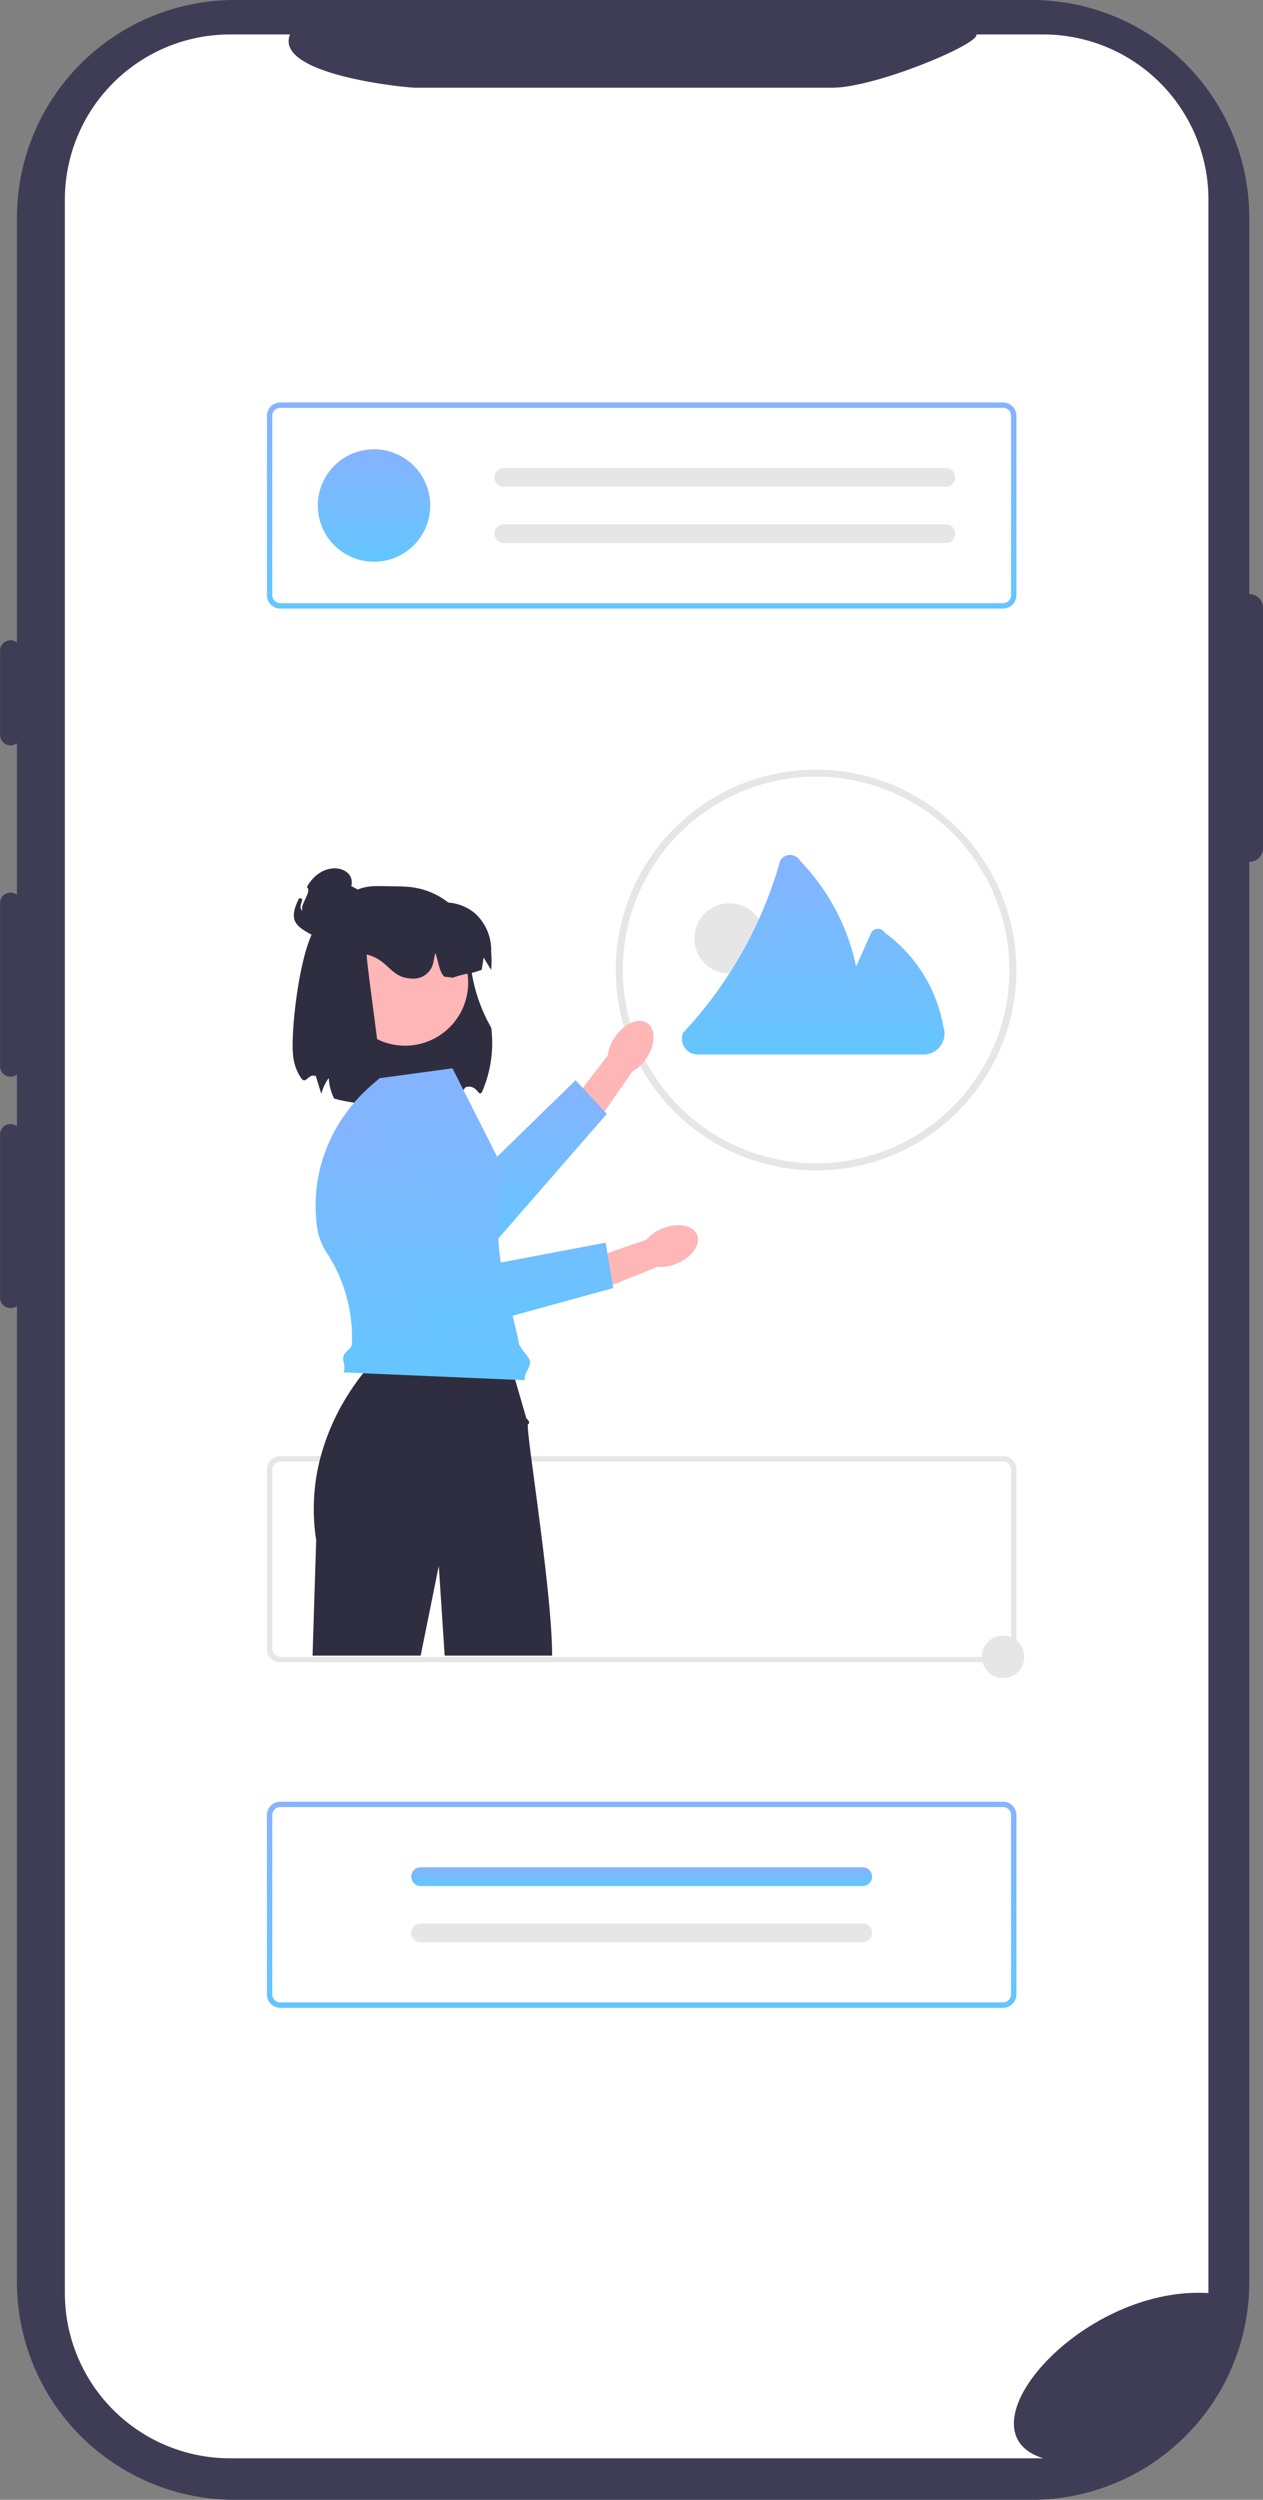 <svg xmlns="http://www.w3.org/2000/svg" xmlns:xlink="http://www.w3.org/1999/xlink" width="60.414" height="119.538" viewBox="0 0 60.414 119.538">
  <rect x="0" y="0" width="60.414" height="119.538" fill="#808080" stroke="none"/>
  <defs>
    <linearGradient id="linear-gradient" x1="0.5" x2="0.5" y2="1" gradientUnits="objectBoundingBox">
      <stop offset="0" stop-color="#86b3ff"/>
      <stop offset="1" stop-color="#64c6ff"/>
    </linearGradient>
  </defs>
  <g id="Group_10330" data-name="Group 10330" transform="translate(0 0)">
    <g id="Group_10325" data-name="Group 10325" transform="translate(0 0)">
      <path id="b" d="M138.382,28.407h0V10.414A10.414,10.414,0,0,0,127.968,0H89.847A10.414,10.414,0,0,0,79.433,10.414v98.711a10.414,10.414,0,0,0,10.414,10.414h38.121a10.414,10.414,0,0,0,10.414-10.414V41.214h0a.656.656,0,0,0,.656-.656v-11.5A.656.656,0,0,0,138.382,28.407Z" transform="translate(-78.623 0)" fill="#3f3d56"/>
      <path id="c" d="M147.771,17.713V117.818c-6.086-.374-12.111,6.6-7.9,7.9h-38.9a7.9,7.9,0,0,1-7.9-7.9V17.713a7.9,7.9,0,0,1,7.9-7.9h2.869c-.781,1.921,5.524,2.547,6.008,2.547h19.924c2.074,0,7.078-2.1,6.9-2.547h3.2a7.9,7.9,0,0,1,7.9,7.9v0Z" transform="translate(-89.968 -8.165)" fill="#fff"/>
      <path id="d" d="M185.748,423.836h-34.57a.641.641,0,0,1-.64-.64V414.62a.641.641,0,0,1,.64-.64h34.57a.641.641,0,0,1,.64.64V423.2A.641.641,0,0,1,185.748,423.836Zm-34.57-9.6a.384.384,0,0,0-.384.384V423.2a.384.384,0,0,0,.384.384h34.57a.384.384,0,0,0,.384-.384V414.62a.384.384,0,0,0-.384-.384Z" transform="translate(-137.769 -344.351)" fill="#e6e6e6"/>
      <path id="e" d="M185.748,522.094h-34.57a.641.641,0,0,1-.64-.64v-8.575a.641.641,0,0,1,.64-.64h34.57a.641.641,0,0,1,.64.64v8.575a.641.641,0,0,1-.64.64Zm-34.57-9.6a.384.384,0,0,0-.384.384v8.575a.384.384,0,0,0,.384.384h34.57a.384.384,0,0,0,.384-.384v-8.575a.384.384,0,0,0-.384-.384Z" transform="translate(-137.769 -426.083)" fill="#e6e6e6"/>
      <path id="g" d="M159.068,253.685c.039-.043.078-.084.118-.126.976-1.026,1.488-1.634,2.679-1.634.221,0,1.195.01,1.4.03a3.578,3.578,0,0,1,2.006.756,3.676,3.676,0,0,1,1.113,2.967c0,.075,0,.215.011.4a7.76,7.76,0,0,0,.93,2.619,5.855,5.855,0,0,1-.447,3.084c-.176.242-.211-.365-.752-.251-.1.022-.515.824-.627.84a12.068,12.068,0,0,1-1.749.1c-.077,0-.154,0-.234,0h0c-.277,0-.573-.01-.887-.022a13.777,13.777,0,0,1-2.481-.277h0c-.108-.024-.214-.052-.318-.081l-.019-.005-.009-.017a2.441,2.441,0,0,1-.248-.964,2.114,2.114,0,0,0-.343.711l-.013.049-.262-.848c-.365-.157-.466.418-.7.1a2.334,2.334,0,0,1-.392-1.121C157.721,258.907,158.169,254.688,159.068,253.685Z" transform="translate(-143.827 -209.553)" fill="#2f2e41"/>
      <path id="h" d="M163.509,399.019h5.171l.867-4.287.281,4.287h5.14c0-3.177-1.307-11.005-1.151-11.071s-.08-.274-.08-.274l-.838-2.878-.079-.271h-5.985a8.766,8.766,0,0,0-.95,1.049c-.1.124-.2.259-.3.4-.073.1-.148.211-.223.324a10.87,10.87,0,0,0-1.475,3.244h0q-.079.3-.14.606h0c-.036.184-.068.37-.093.561-.019.139-.035.28-.047.422a9.672,9.672,0,0,0,.075,2.366Z" transform="translate(-148.558 -319.849)" fill="#2f2e41"/>
      <ellipse id="i" cx="3.018" cy="3.018" rx="3.018" ry="3.018" transform="translate(16.359 43.968)" fill="#ffb6b6"/>
      <path id="j" d="M170.529,256.608h2.955a3.468,3.468,0,0,1,1.091-.077,2.29,2.29,0,0,1,1.234.477,2.37,2.37,0,0,1,.82,1.9,4.805,4.805,0,0,1,0,.847l-.359-.592-.095.592c-.273.07-.2.084-.476.138l-.2.038a4.831,4.831,0,0,0-.7.193l-.408-.047c-.255-.234-.3-.812-.433-1.131-.027.093-.059.256-.091.433a.961.961,0,0,1-.944.79h-.008c-1.134,0-1.133-.878-2.234-1.15-.072-.017.668,5.114.6,5.095l-2.267-1.457.293-4.831a1.227,1.227,0,0,1,1.225-1.225Z" transform="translate(-153.135 -213.373)" fill="#2f2e41"/>
      <path id="k" d="M158.421,248.315c-.544,1.112-.148,1.362.964,1.907s2.52,1.176,3.065.064-.409-2.021-1.521-2.566c.237-.922-1.353-1.345-2.125.043.265.222-.346.824-.214,1.144-.271-.219.2-.638-.147-.6l-.021,0Z" transform="translate(-144.125 -205.347)" fill="#2f2e41"/>
      <path id="l" d="M185.748,522.094h-34.57a.641.641,0,0,1-.64-.64v-8.575a.641.641,0,0,1,.64-.64h34.57a.641.641,0,0,1,.64.64v8.575a.641.641,0,0,1-.64.64Zm-34.57-9.6a.384.384,0,0,0-.384.384v8.575a.384.384,0,0,0,.384.384h34.57a.384.384,0,0,0,.384-.384v-8.575a.384.384,0,0,0-.384-.384Z" transform="translate(-137.769 -426.083)" fill="url(#linear-gradient)"/>
      <path id="m" d="M192.042,530.879a.448.448,0,1,0,0,.9h21.126a.448.448,0,0,0,.034-.9h-21.16Z" transform="translate(-171.92 -441.588)" fill="url(#linear-gradient)"/>
      <path id="n" d="M192.042,546.865a.448.448,0,1,0,0,.9h21.126a.448.448,0,0,0,.034-.9h-21.16Z" transform="translate(-171.92 -454.885)" fill="#e6e6e6"/>
      <path id="o" d="M185.748,124.279h-34.57a.641.641,0,0,1-.64-.64v-8.575a.641.641,0,0,1,.64-.64h34.57a.641.641,0,0,1,.64.64v8.575a.641.641,0,0,1-.64.64Zm-34.57-9.6a.384.384,0,0,0-.384.384v8.575a.384.384,0,0,0,.384.384h34.57a.384.384,0,0,0,.384-.384v-8.575a.384.384,0,0,0-.384-.384Z" transform="translate(-137.769 -95.178)" fill="url(#linear-gradient)"/>
      <path id="p" d="M215.692,133.063a.448.448,0,1,0,0,.9h21.126a.448.448,0,1,0,.034-.9h-21.16Z" transform="translate(-191.591 -110.683)" fill="#e6e6e6"/>
      <path id="q" d="M215.692,149.049a.448.448,0,1,0,0,.9h21.126a.448.448,0,1,0,.034-.9h-21.16Z" transform="translate(-191.591 -123.98)" fill="#e6e6e6"/>
      <ellipse id="r" cx="2.689" cy="2.689" rx="2.689" ry="2.689" transform="translate(15.202 21.484)" fill="url(#linear-gradient)"/>
      <g id="Group_10322" data-name="Group 10322" transform="translate(0 30.611)">
        <path id="Path_4157" data-name="Path 4157" d="M75.122,182a.5.5,0,0,0-.5.5v4.024a.5.5,0,0,0,1.006,0V182.5A.5.5,0,0,0,75.122,182Z" transform="translate(-74.619 -181.995)" fill="#3f3d56"/>
        <path id="Path_4158" data-name="Path 4158" d="M75.122,253.777a.5.5,0,0,0-.5.5v7.8a.5.5,0,1,0,1.006,0v-7.8A.5.5,0,0,0,75.122,253.777Z" transform="translate(-74.619 -241.703)" fill="#3f3d56"/>
        <path id="Path_4159" data-name="Path 4159" d="M75.122,319.576a.5.5,0,0,0-.5.5v7.8a.5.5,0,0,0,1.006,0v-7.8A.5.5,0,0,0,75.122,319.576Z" transform="translate(-74.619 -296.436)" fill="#3f3d56"/>
      </g>
      <ellipse id="Ellipse_75" data-name="Ellipse 75" cx="1.682" cy="1.682" rx="1.682" ry="1.682" transform="translate(33.213 43.192)" fill="#e6e6e6"/>
      <path id="Path_4160" data-name="Path 4160" d="M278.248,246.786a.373.373,0,0,0-.646,0l-.723,1.62a10.293,10.293,0,0,0-2.688-5.066.545.545,0,0,0-.942,0,19.917,19.917,0,0,1-4.648,8.234.755.755,0,0,0,.7,1.037h10.8a1,1,0,0,0,.955-1.316A7.079,7.079,0,0,0,278.248,246.786Z" transform="translate(-235.928 -202.186)" fill="url(#linear-gradient)"/>
      <path id="Path_4161" data-name="Path 4161" d="M259.277,218.8a9.583,9.583,0,1,0,9.587,9.587,9.6,9.6,0,0,0-9.587-9.587Zm7.644,14.789a9.245,9.245,0,1,1,1.606-5.2A9.248,9.248,0,0,1,266.922,233.588Z" transform="translate(-220.244 -181.998)" fill="#e6e6e6"/>
      <g id="Group_10323" data-name="Group 10323" transform="translate(15.148 48.818)">
        <path id="Path_4162" data-name="Path 4162" d="M237.94,291.026h0c.439-.653,1.132-.956,1.548-.677s.4,1.035-.042,1.688a1.969,1.969,0,0,1-.678.637l-1.9,2.744L235.6,294.5l2-2.608a1.97,1.97,0,0,1,.334-.868Z" transform="translate(-223.675 -290.245)" fill="#ffb6b6"/>
        <path id="Path_4163" data-name="Path 4163" d="M178.559,308.728l-5.187,5.957-.478.548-2.222-.8-3.428-1.243h0l-2.563-.928c.027-.227.064-.452.113-.676a7.4,7.4,0,0,1,.193-.73A7.6,7.6,0,0,1,166,308.805a4.619,4.619,0,0,1,.5.241l3.821,1.655,2.126.92.87-.848,3.746-3.653.35.375,0,0,1.044,1.12,0,0Z" transform="translate(-164.68 -304.282)" fill="url(#linear-gradient)"/>
      </g>
      <path id="Path_4164" data-name="Path 4164" d="M174.4,318.612l-8.686-.375c.129-.267-.067-.545,0-.779.059-.2.389-.367.4-.557a7.39,7.39,0,0,0-1.277-4.5,3.159,3.159,0,0,1-.419-1.4,7.17,7.17,0,0,1,.012-1.589c.027-.227.064-.452.113-.676a7.412,7.412,0,0,1,.193-.73,7.6,7.6,0,0,1,1.014-2.047c.029-.044.059-.086.089-.128a7.743,7.743,0,0,1,.526-.651,8.134,8.134,0,0,1,.7-.685l.375-.325,3.488-.474,1.825,3.615.311.616.336.666a12.775,12.775,0,0,0-.293,2.447c-.005.276,0,.542.015.8a11.5,11.5,0,0,0,.119,1.15c.138.9.358,1.717.565,2.545.109.432.214.866.3,1.317.04.212.466.629.526.821C174.717,317.923,174.279,318.4,174.4,318.612Z" transform="translate(-149.284 -252.611)" fill="url(#linear-gradient)"/>
      <g id="Group_10324" data-name="Group 10324" transform="translate(15.26 53.213)">
        <path id="Path_4165" data-name="Path 4165" d="M243.831,348.5h0c.727-.3,1.472-.171,1.664.291s-.242,1.082-.969,1.384a1.969,1.969,0,0,1-.917.156l-3.1,1.239-.551-1.465,3.11-1.066a1.97,1.97,0,0,1,.758-.539h0Z" transform="translate(-227.413 -342.965)" fill="#ffb6b6"/>
        <path id="Path_4166" data-name="Path 4166" d="M165.543,318.555a7.4,7.4,0,0,0-.193.73l5.752,7.766,3.512-.967,4.807-1.324-.025-.15-.252-1.514-.084-.506-5.01.949-1.324.251-2.239-3.443h0l-1.293-1.99a3.358,3.358,0,0,0-2.545-1.976l-1.1,2.175Z" transform="translate(-165.35 -316.38)" fill="url(#linear-gradient)"/>
      </g>
      <ellipse id="Ellipse_76" data-name="Ellipse 76" cx="1.016" cy="1.016" rx="1.016" ry="1.016" transform="translate(46.963 78.213)" fill="#e6e6e6"/>
    </g>
  </g>
</svg>
